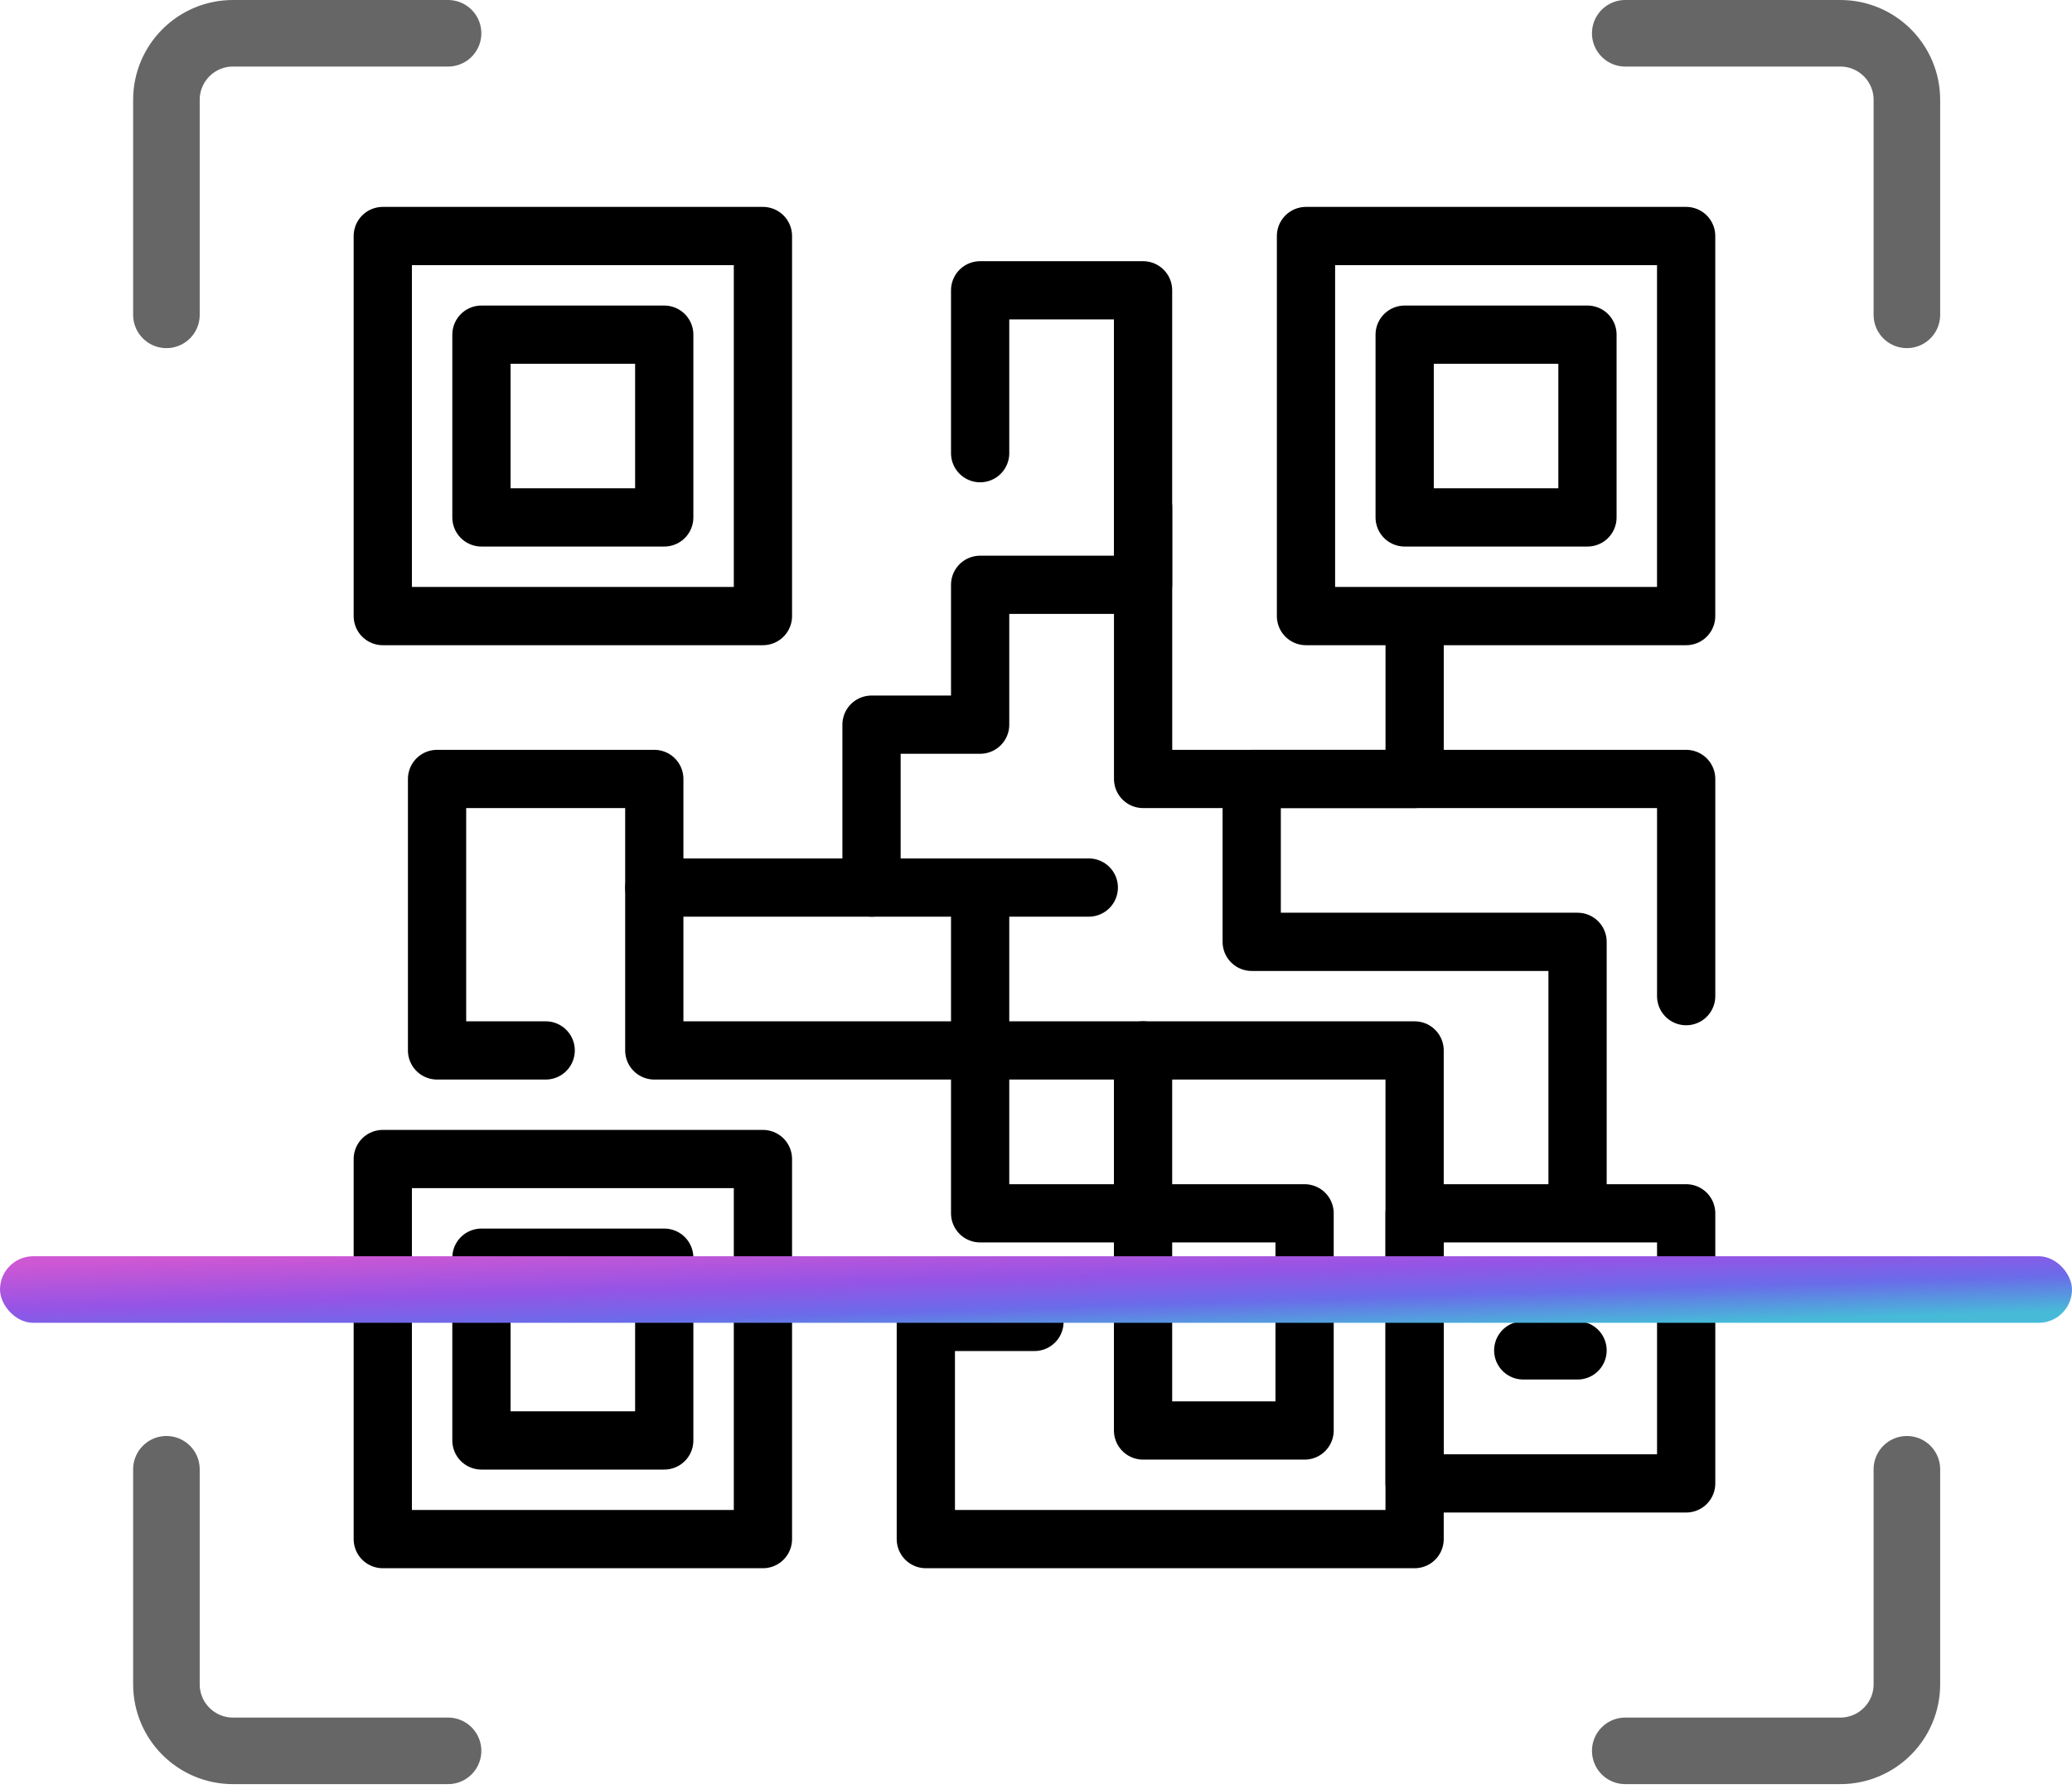 <svg width="249" height="215" viewBox="0 0 249 215" fill="none" xmlns="http://www.w3.org/2000/svg">
<path d="M117.791 106.683H130.844M104.739 106.683H78.633H104.739Z" stroke="black" stroke-width="7" stroke-linecap="round" stroke-linejoin="round"/>
<path d="M137.366 126.262H169.998V184.999H111.261V158.894H124.314" stroke="black" stroke-width="7" stroke-linecap="round" stroke-linejoin="round"/>
<path d="M175.429 145.84H202.633V178.304H170.002V145.84H189.581V113.209H150.423V93.63H170.002V76.888" stroke="black" stroke-width="7" stroke-linecap="round" stroke-linejoin="round"/>
<path d="M202.633 119.735V93.63H137.371V60.998M183.054 162.317H189.581" stroke="black" stroke-width="7" stroke-linecap="round" stroke-linejoin="round"/>
<path d="M65.576 126.261H52.523V93.63H78.629V126.261H137.365V171.945H156.777V145.84H117.787V106.683H104.734V87.104H117.787V70.293H137.365V34.894H117.787V54.472" stroke="black" stroke-width="7" stroke-linecap="round" stroke-linejoin="round"/>
<path d="M202.63 74.053H156.946V28.369H202.63V74.053Z" stroke="black" stroke-width="7" stroke-linecap="round" stroke-linejoin="round"/>
<path d="M190.771 62.194H168.804V40.227H190.771V62.194Z" stroke="black" stroke-width="7" stroke-linecap="round" stroke-linejoin="round"/>
<path d="M91.684 74.053H46V28.369H91.684V74.053V74.053Z" stroke="black" stroke-width="7" stroke-linecap="round" stroke-linejoin="round"/>
<path d="M79.824 62.194H57.856V40.227H79.824V62.194Z" stroke="black" stroke-width="7" stroke-linecap="round" stroke-linejoin="round"/>
<path d="M91.684 184.998H46V139.314H91.684V184.998V184.998Z" stroke="black" stroke-width="7" stroke-linecap="round" stroke-linejoin="round"/>
<path d="M79.824 173.141H57.856V151.173H79.824V173.141Z" stroke="black" stroke-width="7" stroke-linecap="round" stroke-linejoin="round"/>
<path d="M53.844 4H28C23.582 4 20 7.582 20 12V37.844" stroke="black" stroke-opacity="0.6" stroke-width="8" stroke-linecap="round"/>
<path d="M229.157 37.844L229.157 12C229.157 7.582 225.576 4 221.157 4L195.313 4" stroke="black" stroke-opacity="0.6" stroke-width="8" stroke-linecap="round"/>
<path d="M195.313 210.45L221.157 210.45C225.576 210.45 229.157 206.868 229.157 202.45L229.157 176.606" stroke="black" stroke-opacity="0.6" stroke-width="8" stroke-linecap="round"/>
<path d="M20 176.606L20 202.45C20 206.868 23.582 210.45 28 210.45L53.844 210.45" stroke="black" stroke-opacity="0.6" stroke-width="8" stroke-linecap="round"/>
<rect y="151" width="249" height="8" rx="4" fill="url(#paint0_linear_5001_27849)"/>
<defs>
<linearGradient id="paint0_linear_5001_27849" x1="232.85" y1="158.651" x2="232.409" y2="144.681" gradientUnits="userSpaceOnUse">
<stop offset="0.042" stop-color="#47BAD8"/>
<stop offset="0.344" stop-color="#6A6CE9"/>
<stop offset="0.609" stop-color="#9454E6"/>
<stop offset="1" stop-color="#CE57D3"/>
</linearGradient>
</defs>
</svg>
